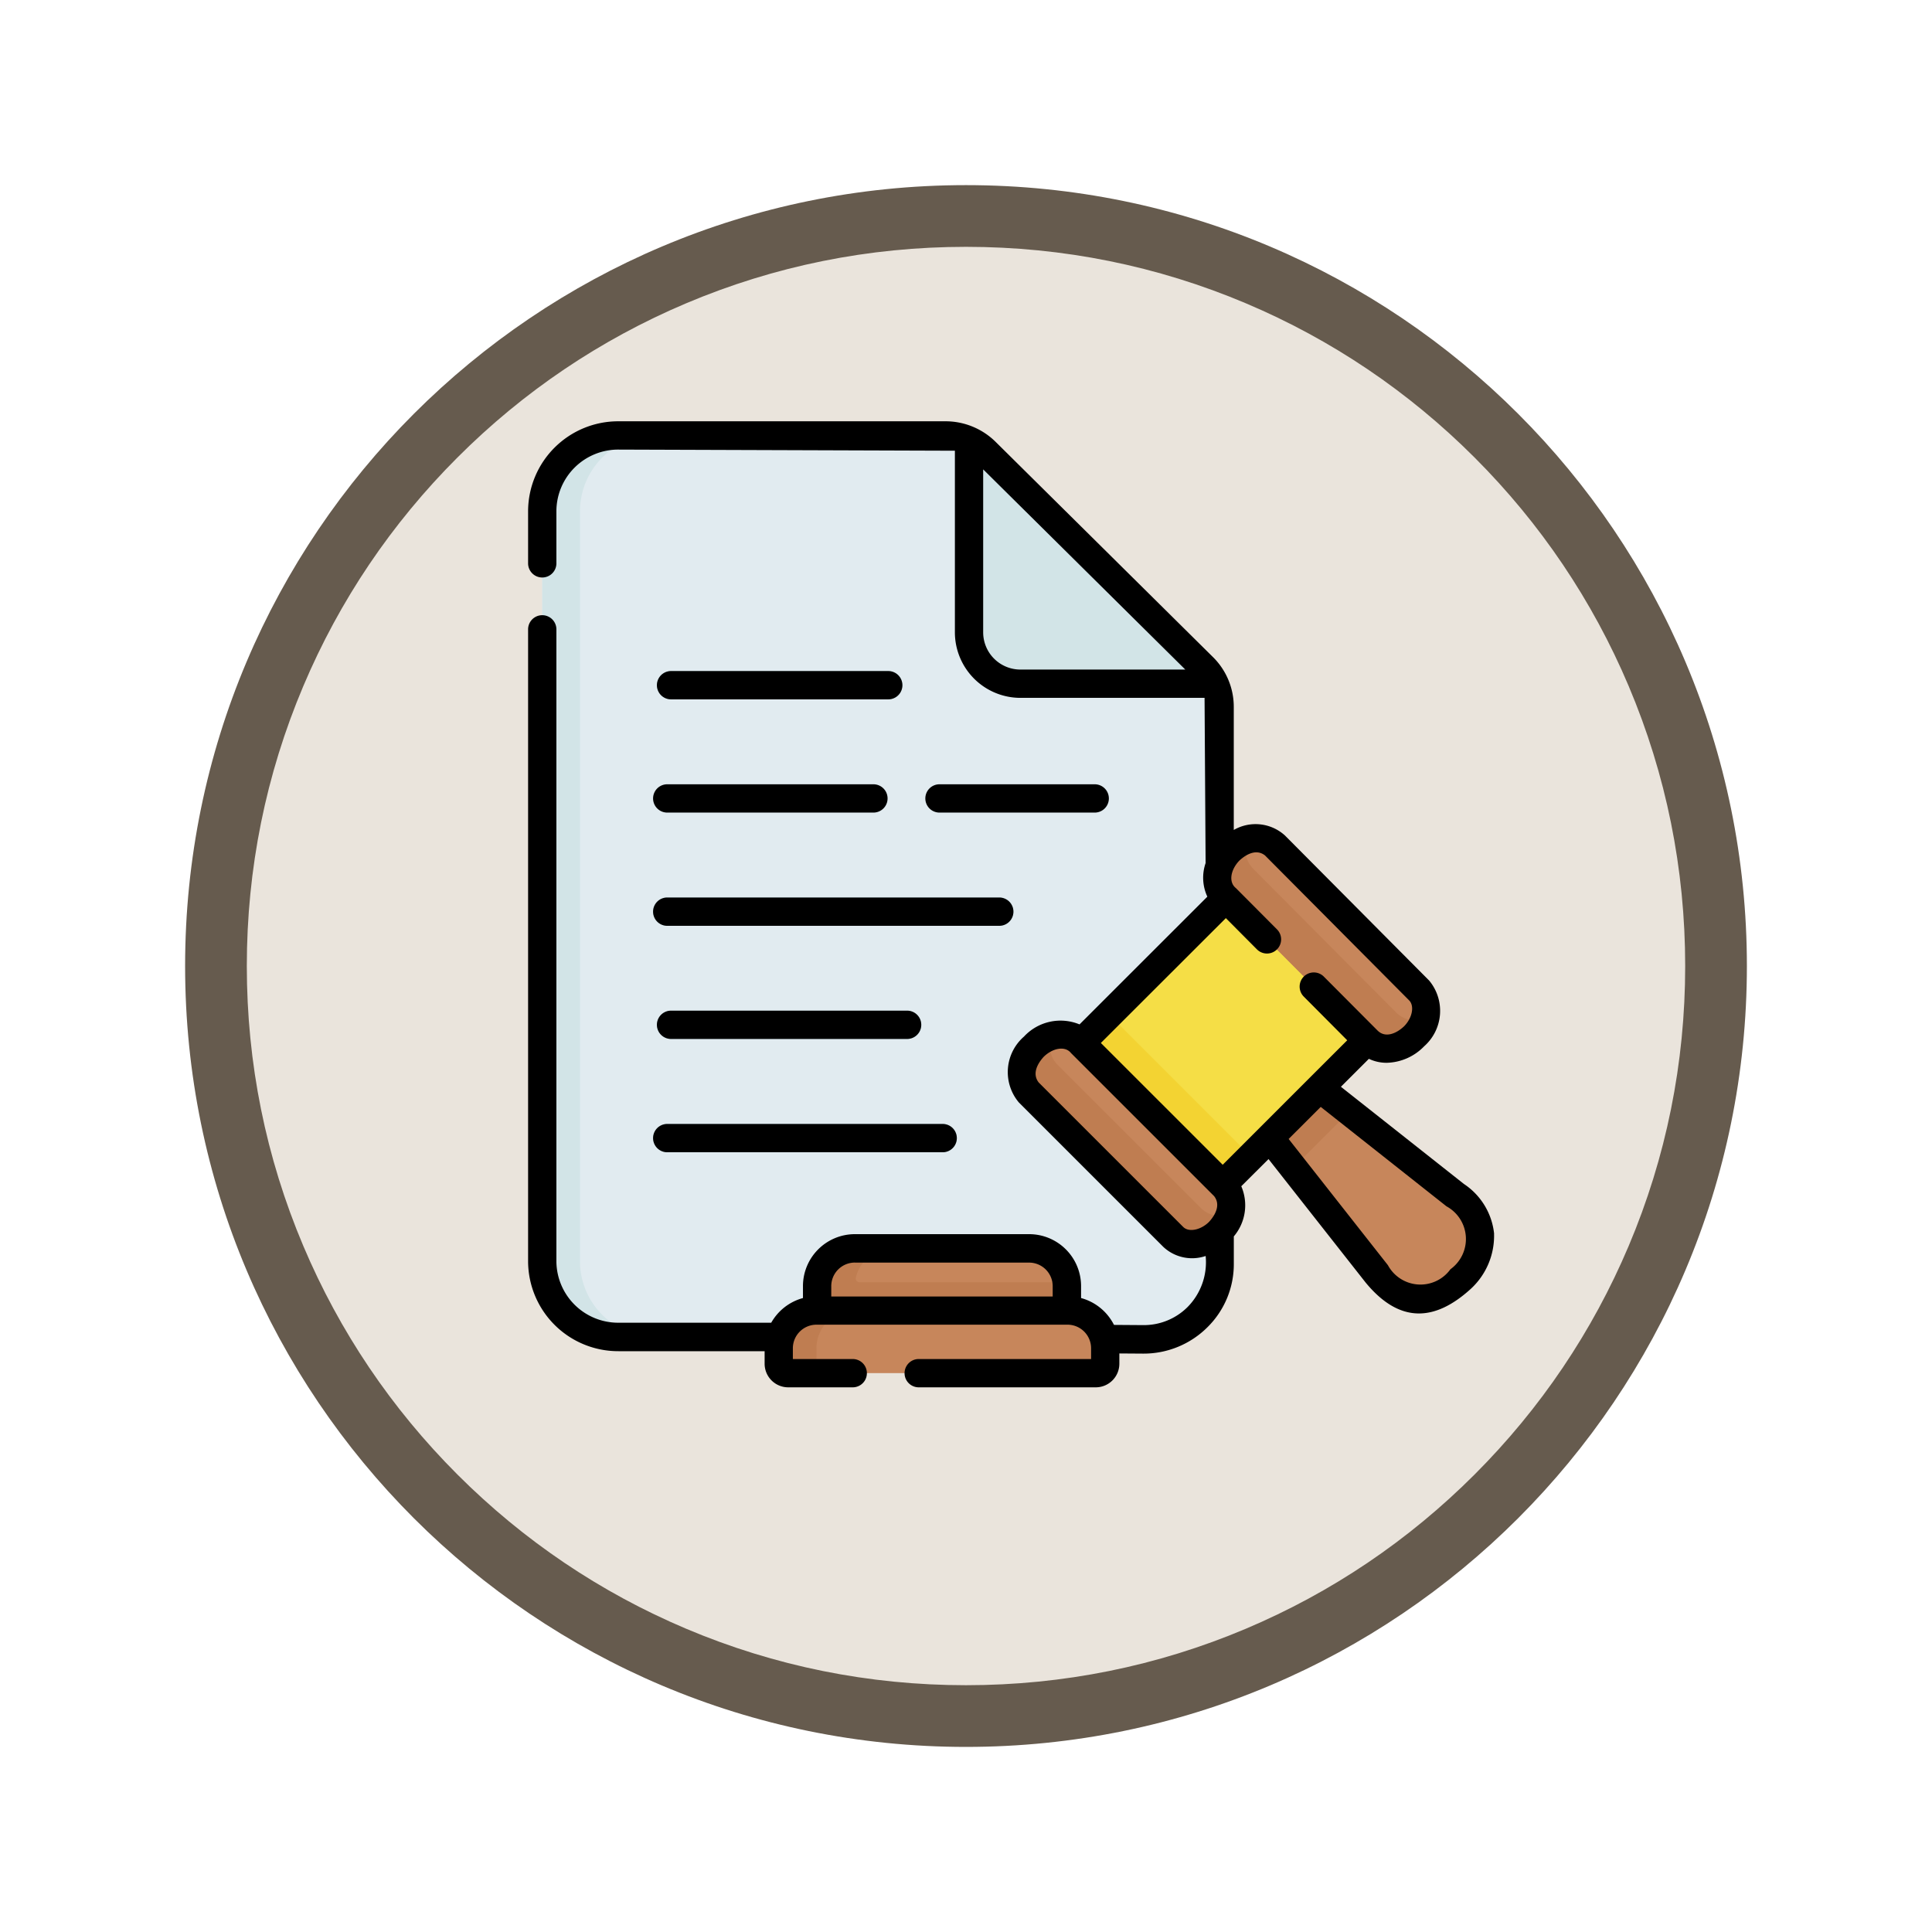 <svg xmlns="http://www.w3.org/2000/svg" xmlns:xlink="http://www.w3.org/1999/xlink" width="93.934" height="93.934" viewBox="0 0 93.934 93.934">
  <defs>
    <filter id="Trazado_982547" x="0" y="0" width="93.934" height="93.934" filterUnits="userSpaceOnUse">
      <feOffset dy="3" input="SourceAlpha"/>
      <feGaussianBlur stdDeviation="3" result="blur"/>
      <feFlood flood-opacity="0.161"/>
      <feComposite operator="in" in2="blur"/>
      <feComposite in="SourceGraphic"/>
    </filter>
  </defs>
  <g id="Grupo_1215691" data-name="Grupo 1215691" transform="translate(-1031.066 -2969.882)">
    <g id="Grupo_1214675" data-name="Grupo 1214675" transform="translate(-0.229 -2158.118)">
      <g id="Grupo_1214434" data-name="Grupo 1214434" transform="translate(-0.771 -2738.522)">
        <g id="Grupo_1183184" data-name="Grupo 1183184" transform="translate(1 1016.523)">
          <g id="Grupo_1179612" data-name="Grupo 1179612" transform="translate(848 4723.467)">
            <g id="Grupo_1175227" data-name="Grupo 1175227" transform="translate(-5.967 140.533)">
              <g id="Grupo_1167337" data-name="Grupo 1167337" transform="translate(198.033 1992)">
                <g id="Grupo_1166720" data-name="Grupo 1166720">
                  <g id="Grupo_1164305" data-name="Grupo 1164305">
                    <g id="Grupo_1163948" data-name="Grupo 1163948">
                      <g id="Grupo_1158168" data-name="Grupo 1158168">
                        <g id="Grupo_1152576" data-name="Grupo 1152576">
                          <g id="Grupo_1148633" data-name="Grupo 1148633">
                            <g id="Grupo_1148525" data-name="Grupo 1148525">
                              <g transform="matrix(1, 0, 0, 1, -9, -6)" filter="url(#Trazado_982547)">
                                <g id="Trazado_982547-2" data-name="Trazado 982547" transform="translate(9 6)" fill="#eae4dc">
                                  <path d="M 37.967 74.434 C 33.043 74.434 28.268 73.47 23.773 71.568 C 19.43 69.732 15.53 67.102 12.181 63.753 C 8.831 60.403 6.202 56.503 4.365 52.161 C 2.464 47.666 1.5 42.89 1.5 37.967 C 1.5 33.043 2.464 28.268 4.365 23.773 C 6.202 19.43 8.831 15.53 12.181 12.181 C 15.53 8.831 19.43 6.202 23.773 4.365 C 28.268 2.464 33.043 1.5 37.967 1.5 C 42.89 1.5 47.666 2.464 52.161 4.365 C 56.503 6.202 60.403 8.831 63.753 12.181 C 67.102 15.53 69.732 19.43 71.568 23.773 C 73.47 28.268 74.434 33.043 74.434 37.967 C 74.434 42.89 73.47 47.666 71.568 52.161 C 69.732 56.503 67.102 60.403 63.753 63.753 C 60.403 67.102 56.503 69.732 52.161 71.568 C 47.666 73.47 42.89 74.434 37.967 74.434 Z" stroke="none"/>
                                  <path d="M 37.967 3 C 33.245 3 28.666 3.924 24.357 5.747 C 20.194 7.508 16.454 10.029 13.242 13.242 C 10.029 16.454 7.508 20.194 5.747 24.357 C 3.924 28.666 3 33.245 3 37.967 C 3 42.689 3.924 47.268 5.747 51.577 C 7.508 55.74 10.029 59.48 13.242 62.692 C 16.454 65.904 20.194 68.426 24.357 70.187 C 28.666 72.009 33.245 72.934 37.967 72.934 C 42.689 72.934 47.268 72.009 51.577 70.187 C 55.74 68.426 59.48 65.904 62.692 62.692 C 65.904 59.48 68.426 55.74 70.187 51.577 C 72.009 47.268 72.934 42.689 72.934 37.967 C 72.934 33.245 72.009 28.666 70.187 24.357 C 68.426 20.194 65.904 16.454 62.692 13.242 C 59.48 10.029 55.74 7.508 51.577 5.747 C 47.268 3.924 42.689 3 37.967 3 M 37.967 0 C 58.935 0 75.934 16.998 75.934 37.967 C 75.934 58.935 58.935 75.934 37.967 75.934 C 16.998 75.934 0 58.935 0 37.967 C 0 16.998 16.998 0 37.967 0 Z" stroke="none" fill="#665b4e"/>
                                </g>
                              </g>
                            </g>
                          </g>
                        </g>
                      </g>
                    </g>
                  </g>
                </g>
              </g>
            </g>
          </g>
        </g>
      </g>
    </g>
    <g id="documento-legal" transform="translate(1056.742 2990.321)">
      <g id="Grupo_1215689" data-name="Grupo 1215689" transform="translate(0.688 0.732)">
        <path id="Trazado_1160169" data-name="Trazado 1160169" d="M386.945,346.831l7.309,5.81a2.723,2.723,0,1,1-3.817,3.826l-5.991-7.637Z" transform="translate(-349.862 -315.702)" fill="#c7865b"/>
        <path id="Trazado_1160170" data-name="Trazado 1160170" d="M389.124,348.563l-2.738,2.737-1.936-2.468,2.5-2Z" transform="translate(-349.865 -315.704)" fill="#bf7d51"/>
        <path id="Trazado_1160171" data-name="Trazado 1160171" d="M7.5,11.211a3.69,3.69,0,0,1,3.711-3.668H27.462a2.8,2.8,0,0,1,1.971.808L39.991,18.809a2.735,2.735,0,0,1,.814,1.944v22.9L39.887,44l.917.39v3.435a3.691,3.691,0,0,1-3.741,3.667l-16.178-.114H11.211A3.69,3.69,0,0,1,7.5,47.709Z" transform="translate(-7.5 -7.543)" fill="#e1ebf0"/>
        <path id="Trazado_1160172" data-name="Trazado 1160172" d="M9.335,11.212v36.5a3.69,3.69,0,0,0,3.711,3.668H11.211A3.69,3.69,0,0,1,7.5,47.71v-36.5a3.69,3.69,0,0,1,3.711-3.668h1.835a3.69,3.69,0,0,0-3.711,3.668Z" transform="translate(-7.5 -7.544)" fill="#d2e4e7"/>
        <path id="Trazado_1160173" data-name="Trazado 1160173" d="M169.89,485.407c-.1.008-.207.012-.312.011L153.4,485.3h1.835Z" transform="translate(-140.014 -441.47)" fill="#b4d2d7"/>
        <path id="Trazado_1160174" data-name="Trazado 1160174" d="M249.6,22.077h-9.429a2.5,2.5,0,0,1-2.509-2.485V10.254a2.754,2.754,0,0,1,.816.559l10.558,10.458A2.727,2.727,0,0,1,249.6,22.077Z" transform="translate(-216.543 -10.005)" fill="#d2e4e7"/>
        <g id="Grupo_1215685" data-name="Grupo 1215685" transform="translate(5.575 11.456)">
          <path id="Trazado_1160175" data-name="Trazado 1160175" d="M79.509,133.78H68.949a.688.688,0,0,1,0-1.376h10.56a.688.688,0,1,1,0,1.376Z" transform="translate(-68.261 -132.404)" fill="#b4d2d7"/>
        </g>
        <g id="Grupo_1215686" data-name="Grupo 1215686" transform="translate(5.575 27.971)">
          <path id="Trazado_1160176" data-name="Trazado 1160176" d="M80.426,313.78H68.949a.688.688,0,0,1,0-1.376H80.426a.688.688,0,1,1,0,1.376Z" transform="translate(-68.261 -312.404)" fill="#b4d2d7"/>
        </g>
        <g id="Grupo_1215687" data-name="Grupo 1215687" transform="translate(5.389 22.466)">
          <path id="Trazado_1160177" data-name="Trazado 1160177" d="M83.07,253.78H66.926a.688.688,0,1,1,0-1.376H83.07a.688.688,0,1,1,0,1.376Z" transform="translate(-66.238 -252.404)" fill="#b4d2d7"/>
        </g>
        <g id="Grupo_1215688" data-name="Grupo 1215688" transform="translate(5.389 33.476)">
          <path id="Trazado_1160178" data-name="Trazado 1160178" d="M80.318,373.78H66.926a.688.688,0,0,1,0-1.376H80.318a.688.688,0,0,1,0,1.376Z" transform="translate(-66.238 -372.404)" fill="#b4d2d7"/>
        </g>
        <path id="Trazado_1160179" data-name="Trazado 1160179" d="M306.894,259.628l-7.027,7.023-3.987-3.069-2.909-3.826,7.046-7.043,4.517,3.618Z" transform="translate(-266.778 -230.22)" fill="#f5de46"/>
        <path id="Trazado_1160180" data-name="Trazado 1160180" d="M0,0H1.946V9.752H0Z" transform="translate(26.186 29.537) rotate(-45)" fill="#f3d332"/>
        <path id="Trazado_1160181" data-name="Trazado 1160181" d="M271.1,334.572h0a1.606,1.606,0,0,1-2.226.249l-7.029-7.028a1.6,1.6,0,0,1,.248-2.224h0a1.6,1.6,0,0,1,2.225-.249l.067.067,6.9,6.895.065.065A1.6,1.6,0,0,1,271.1,334.572Z" transform="translate(-238.195 -295.85)" fill="#c7865b"/>
        <path id="Trazado_1160182" data-name="Trazado 1160182" d="M271.622,334.453a2.049,2.049,0,0,1-.521.855h0a1.606,1.606,0,0,1-2.226.249l-7.029-7.028a1.6,1.6,0,0,1,.248-2.224h0a2.055,2.055,0,0,1,.855-.52,1.346,1.346,0,0,0,.272,1.369l7.029,7.028A1.352,1.352,0,0,0,271.622,334.453Z" transform="translate(-238.195 -296.586)" fill="#bf7d51"/>
        <path id="Trazado_1160183" data-name="Trazado 1160183" d="M374.74,230.668h0a1.592,1.592,0,0,1-2.219.248l-.054-.054-6.878-6.914-.077-.078a1.615,1.615,0,0,1,.248-2.231h0a1.591,1.591,0,0,1,2.218-.249l7.01,7.047A1.613,1.613,0,0,1,374.74,230.668Z" transform="translate(-332.351 -201.454)" fill="#c7865b"/>
        <path id="Trazado_1160184" data-name="Trazado 1160184" d="M375.259,230.535a2.063,2.063,0,0,1-.518.852h0a1.592,1.592,0,0,1-2.219.248l-.054-.054-6.878-6.914-.077-.078a1.615,1.615,0,0,1,.248-2.231h0a2.05,2.05,0,0,1,.858-.524,1.36,1.36,0,0,0,.27,1.379l.077.078,6.878,6.914.054.054A1.337,1.337,0,0,0,375.259,230.535Z" transform="translate(-332.351 -202.173)" fill="#bf7d51"/>
        <path id="Trazado_1160185" data-name="Trazado 1160185" d="M153.154,441.841V440.19a1.835,1.835,0,0,1,1.835-1.835h8.473a1.835,1.835,0,0,1,1.835,1.835v1.651Z" transform="translate(-139.79 -398.828)" fill="#c7865b"/>
        <path id="Trazado_1160186" data-name="Trazado 1160186" d="M165.284,440h-10.07a.184.184,0,0,1-.179-.227,1.836,1.836,0,0,1,1.786-1.415h-1.835A1.836,1.836,0,0,0,153.161,440h0v0s0,.007,0,.01c-.006.059-.009.119-.009.18v1.652h12.143v-1.652A1.908,1.908,0,0,0,165.284,440Z" transform="translate(-139.788 -398.827)" fill="#bf7d51"/>
        <path id="Trazado_1160187" data-name="Trazado 1160187" d="M148.224,474.3H133.265a.459.459,0,0,1-.459-.459v-.752a1.835,1.835,0,0,1,1.835-1.835h12.206a1.835,1.835,0,0,1,1.835,1.835v.752A.459.459,0,0,1,148.224,474.3Z" transform="translate(-121.309 -428.71)" fill="#c7865b"/>
        <path id="Trazado_1160188" data-name="Trazado 1160188" d="M136.48,468.529a1.837,1.837,0,0,0-1.835,1.835v.752a.458.458,0,0,0,.459.459h-1.835a.458.458,0,0,1-.459-.459v-.752a1.835,1.835,0,0,1,1.835-1.835h.031l.841-.275Z" transform="translate(-121.313 -425.984)" fill="#bf7d51"/>
      </g>
      <g id="Grupo_1215690" data-name="Grupo 1215690" transform="translate(0 0.044)">
        <path id="Trazado_1160189" data-name="Trazado 1160189" d="M68.949,133.78h10.56a.688.688,0,1,0,0-1.376H68.949a.688.688,0,1,0,0,1.376Z" transform="translate(-61.998 -120.26)"/>
        <path id="Trazado_1160190" data-name="Trazado 1160190" d="M68.949,312.4a.688.688,0,0,0,0,1.376H80.426a.688.688,0,0,0,0-1.376Z" transform="translate(-61.998 -283.745)"/>
        <path id="Trazado_1160191" data-name="Trazado 1160191" d="M218.736,193.78a.688.688,0,1,0,0-1.376h-7.547a.688.688,0,1,0,0,1.376Z" transform="translate(-191.187 -174.755)"/>
        <path id="Trazado_1160192" data-name="Trazado 1160192" d="M66.926,193.78H76.951a.688.688,0,1,0,0-1.376H66.926a.688.688,0,1,0,0,1.376Z" transform="translate(-60.161 -174.755)"/>
        <path id="Trazado_1160193" data-name="Trazado 1160193" d="M66.926,253.78H83.07a.688.688,0,1,0,0-1.376H66.926a.688.688,0,1,0,0,1.376Z" transform="translate(-60.161 -229.25)"/>
        <path id="Trazado_1160194" data-name="Trazado 1160194" d="M66.926,373.78H80.318a.688.688,0,0,0,0-1.376H66.926a.688.688,0,0,0,0,1.376Z" transform="translate(-60.161 -338.24)"/>
        <path id="Trazado_1160195" data-name="Trazado 1160195" d="M46.968,39.549A3.314,3.314,0,0,0,45.5,37.126L39.519,32.4l1.36-1.359a2,2,0,0,0,.863.193h0a2.613,2.613,0,0,0,1.822-.8l0,0a2.3,2.3,0,0,0,.244-3.2L36.8,20.184a2.122,2.122,0,0,0-2.49-.27V13.941A3.4,3.4,0,0,0,33.3,11.509L22.738,1.051A3.466,3.466,0,0,0,20.283.044H4.4A4.383,4.383,0,0,0,0,4.4V6.951a.688.688,0,0,0,1.376,0V4.4A3.005,3.005,0,0,1,4.4,1.42l16.351.055v8.843a3.189,3.189,0,0,0,3.2,3.173h8.939l.051,8.033a2.188,2.188,0,0,0,.084,1.633l-6.214,6.21a2.422,2.422,0,0,0-2.7.592,2.289,2.289,0,0,0-.253,3.2l7.029,7.028a2.046,2.046,0,0,0,2.056.44,3.1,3.1,0,0,1-.877,2.48,3.01,3.01,0,0,1-2.171.881l-1.409-.01a2.534,2.534,0,0,0-1.6-1.306v-.583a2.526,2.526,0,0,0-2.523-2.523H15.887a2.526,2.526,0,0,0-2.523,2.523v.583a2.533,2.533,0,0,0-1.543,1.2H4.4A3.005,3.005,0,0,1,1.376,40.9V10.16A.688.688,0,1,0,0,10.16V40.9a4.383,4.383,0,0,0,4.4,4.356h7.1v.61a1.148,1.148,0,0,0,1.147,1.147h3.137a.688.688,0,0,0,0-1.376H12.873v-.523a1.148,1.148,0,0,1,1.147-1.147H26.226a1.148,1.148,0,0,1,1.147,1.147v.523H18.992a.688.688,0,0,0,0,1.376H27.6a1.148,1.148,0,0,0,1.147-1.147v-.5l1.164.008a4.393,4.393,0,0,0,3.117-1.281,4.3,4.3,0,0,0,1.284-3.074V39.675a2.341,2.341,0,0,0,.363-2.439L36,35.916l4.719,6c1.692,2.056,3.415,1.85,5.1.323a3.5,3.5,0,0,0,1.146-2.69Zm-31.082,1.4h8.473a1.148,1.148,0,0,1,1.147,1.147v.5H14.74v-.5A1.148,1.148,0,0,1,15.887,40.947ZM34.585,21.4c.36-.331.838-.565,1.243-.248L42.837,28.2c.268.27.152.859-.248,1.261-.37.349-.914.592-1.3.193l-2.6-2.61a.688.688,0,1,0-.976.971l2.113,2.125c-1.822,1.819-4.234,4.232-6.055,6.052l-5.923-5.922L33.925,24.2l1.511,1.519a.688.688,0,1,0,.976-.971l-2-2.009c-.365-.288-.258-.893.172-1.338ZM22.126,10.318V2.382l9.827,9.733H23.947a1.811,1.811,0,0,1-1.821-1.8Zm9.728,28.9-7.029-7.028c-.316-.406-.085-.886.244-1.247.437-.428,1.041-.541,1.324-.186l6.962,6.961c.317.407.083.891-.248,1.251-.4.4-.985.516-1.252.249Zm12.993,2.051a1.8,1.8,0,0,1-3.043-.195l-4.826-6.136,1.56-1.559,6.115,4.834a1.81,1.81,0,0,1,.195,3.056Z" transform="translate(0 -0.044)"/>
      </g>
    </g>
  </g>
</svg>
